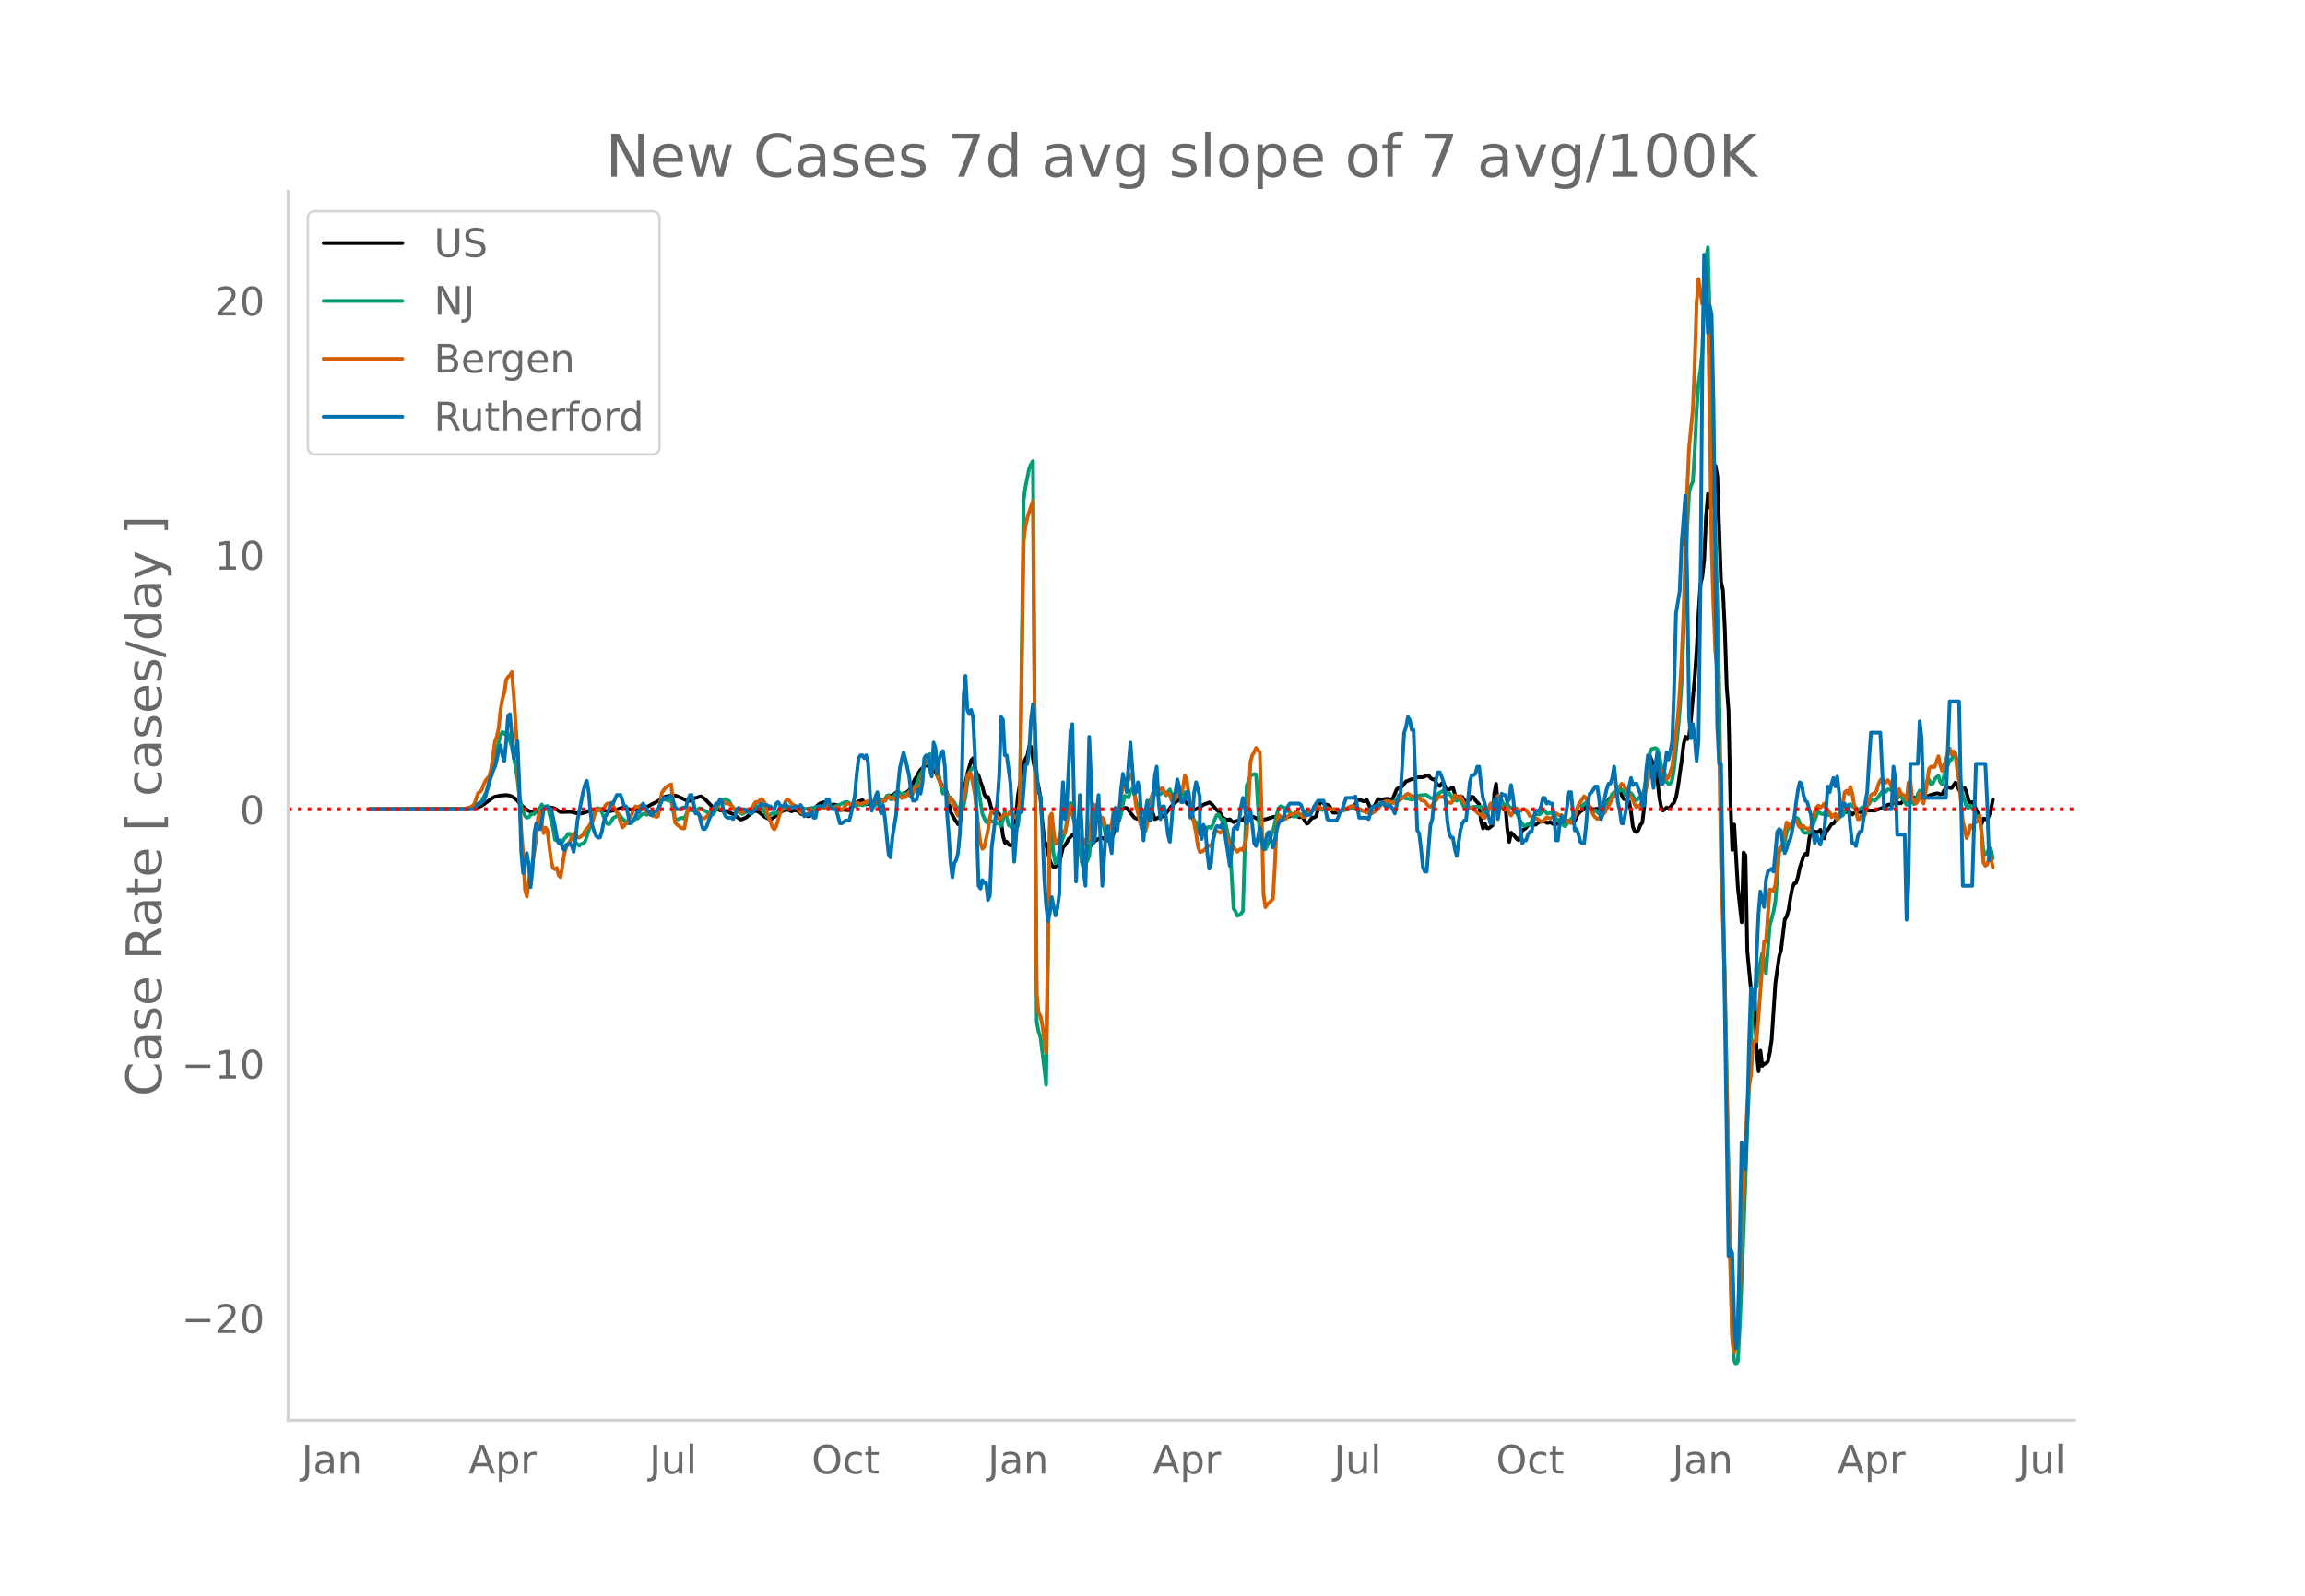 <svg height="864" viewBox="0 0 936 648" width="1248" xmlns="http://www.w3.org/2000/svg" xmlns:xlink="http://www.w3.org/1999/xlink"><defs><style>*{stroke-linecap:butt;stroke-linejoin:round}</style></defs><g id="figure_1"><path d="M0 648h936V0H0z" style="fill:#fff" id="patch_1"/><g id="axes_1"><path d="M117 576.72h725.4V77.76H117z" style="fill:none" id="patch_2"/><path clip-path="url(#pb463b3f265)" d="m149.973 328.59 39.597-.123 3.046-.199 1.523-.423 1.523-.72 2.285-1.628 1.523-1.133.761-.494.762-.348 1.523-.327.761-.165 1.523-.094.762-.089 1.523.253.761.316 1.523.989.762.693.761 1.003 2.285 2.159 1.523.992.761.36 1.523.203.762-.11.761-.297 1.523-.285.762-.4 1.523-.934 2.284.286.762.213.761.437.762.608.761.416 3.808-.12 1.523.26.761.268 1.523.172.762.03 1.523-.436.761-.254.762-.42 1.523-.45.761-.179 3.046.142 2.285.737.761-.038.762-.184 1.523-.231 2.284-.866.762-.184.761-.045.762.149 1.523.625.761.073.762-.132 1.522.275 1.523-.46.762-.44.761-.257.762-.103 3.807-2.01.762-.405 2.284-1.52.762-.304 2.284-.36.762-.094.761.058.762.18 4.569 2.046.761-.08 1.523-.802.762-.394.761-.168.762-.349.761-.1 1.523 1.122 3.808 3.923.761-.08 1.523.69.762.028.761.199 1.523.069.762.684 1.523.514 3.046 2.256.761-.156 1.523-.706 3.046-2.555.762-.108.761.223.762.43 2.284 1.844 1.523.75.762.15.761-.292 3.046-2.41 1.523-.947 1.523-.2.762.202.761.449 1.523-.49.762.207.761.383.762.88.761.2.762-.15.761.616.762.35.761-.193.762-.958.761-1.555.762-.977 1.522-1.351.762-.377 1.523-.37.761.185.762.506.761.354.762.095.761-.082.762.125.761 1.212.762.884.761-.204.762.014 1.523.253.761-.033 1.523-2.408.762-.106 1.523-1.103.761-.166.762-.345 1.523 1.753.761-.264.762.164 1.523-.273.761.301 1.523-1.66.762.25.761.053.762-.133.761-.9.762-1.074 1.523.004 1.523-1.281.761-.177 1.523 1.22 2.285-1.284.761-.761.762-1.077 1.523-3.383.761-1.021.762-1.49.761-1.217.762-.65.761-.878.762-.228.761.195.762-.072 2.284 2.585 3.046 6.323 1.523 1.78 1.523 7.973 1.523 2.81 1.523 2.255.762-.078 1.523-13.79.761-2.998.762-3.703 1.523-5.372.761-.87.762 3.51.761 2.687.762.927.761 2.44.762 2.056.761 2.973.762 1.46.761-.371.762 2.36.761 3.016.762 1.03.761.396.762-.62.761.87.761 3.176.762 5.705.761 2.709.762-.42.761 1.177.762.393.761-.615.762-3.21 1.523-16.916.761-4.153.762-4.909.761-3.53.762-1.94.761-1.21.762-3.822.761.232.762 5.063 1.523 8.314.761 2.977.762 4.618.761 9.782.762 7.21.761 1.759 1.523 6.49.762 1.772.761.816.762-.141.761-.902.762-.425 1.523-6.61.761-.669.762-1.247.761-1.48 1.523-1.484.762.181.761.94.762.158 1.523 1.493 1.523.266.761 1.438.762.567 2.284-2.685 2.285-1.27.761.058 1.523.837.762.18.761-.438.762-.651.761-1.824.762-2.606 2.284-6.382.762-.958.761-.392.762.085 3.046 3.847.761.385.762.18.761-1.093.762-1.706.761-.375.762-.157.761-.54 1.523-.577 1.523 4.535 1.523-.696.762-.03 1.523-.645 2.284-3.067 1.523-1.888 1.523-1.103.762-1.046.761-.699 2.284 2.683 3.046 2.813 2.285-1.213 1.523-1.032 2.284-.852.762.402 2.284 2.672.762.474.761.92.762 1.528.761.533.762.387.761.124.762-.201.761.722.762.453.761-.409.762-.14 1.523-.485.761-.05.762-.943.761-.763 2.285.476 1.523.638.761.621.762.385 3.046-.722 2.284-.728 1.523-.201.762.161.761.372.762.098 1.523-.377.761-.079.762-.264 1.523-.67.761.005.762.664.761.379.762-.117.761.242.762 1.46.761 1.072.762-.356.761-1.268.762-.834.761-.071.762-.48 1.523-5.693.761-.027 1.523.917.762.128.761.321 1.523 2.839.762.06.761-.054 1.523-.557 1.523-.787.762-.202 3.046-.316 1.523-3.246.761-.039.762.103.761.38.761.074.762-.664 1.523 3.541.761-.513.762-.333 1.523-2.95 1.523.185 1.523-.238.761-.057 1.523.318.762-.55 1.523-3.638.761-.59.762-.186.761-.367.762-1.146.761-.932.762-.217.761-.388.762-.249.761-.103.762-.431.761-.256 2.285-.034 1.523-.604.761-.114.762 1.037.761.51.762.035.761 1.4.762 1.006.761.326.762-1.056.761-.28.762 2.05.761.799.762-.08.761-.483.762-.35.761 2.735.762 1.62.761-.673.762-.137.761.287.762 1.272.761.607 1.523-.777.762-1.217.761.204.762 1.31 1.523 1.613.761 6.97.762 2.79.761-2.055.762 1.925.761.121 1.523-1.166.762-12.988.761-3.925.762 8.882.761-.073 1.523.406.762.268.761 8.984.762 5.115.761-3.758.762.643 1.523 1.84.761.545.762-1.844.761-2.235.762-.315.761-.613.762-.901.761-.704.762-.21.761.366.762.218 1.523-1.143 1.523-.131.761-.196.761.686.762-.026.761-.349.762.722.761.23 1.523-.212.762-1.583.761-.21.762 1.33 2.284-.788.762.13.761.61.762-.539.761-1.91.762-1.257.761-.77.762-.513.761-.326.762-1.359.761-.682.762 1.022.761.802.762.184 1.523-.287.761.504.762.02.761-1.3.762-.273.761-.615.762-1.974.761-.811 1.523-1.296.762-.082.761-2.095.762-.542.761 3.118.762 1.399.761.181 1.523 1.031.762 4.331.761 5.894.762 1.75.761.36.762-1.026.761-1.971.762-.904.761-6.46.762-11.47.761-7.057.762-2.18.761 1.87.762 2.83.761.69.762 4.265.761 6.84.762 4.18.761 1.578.762-.497.761-.721.762.492.761-.788.762-1.037.761-.783.762-2.07.761-4.14 1.523-10.8.762-6.369.761-3.3.762 1.057.761-1.332.762-7.122 1.523-16.856.761-11.174.762-14.48.761-11.847.762-3.17.761-6.888.762-17.624.761-9.108.762 5.655.761-1.455.762-11.994.761-3.669.762 4.13 1.523 43.086.761 3.3.762 15.558.761 23.403.761 10.098.762 36.718.761 19.672.762-10.275 1.523 25.96 1.523 13.735.761-28.304.762 1.09.761 39.028 1.523 15.887.762 5.491.761-1.075.762 20.793.761 7.622.762-8.385.761 6.162.762-.86.761-.118.762-.86.761-3.41.762-5.425 1.523-22.915 1.523-10.83.761-2.57 1.523-12.479.762-1.17.761-2.648.762-4.877.761-4.015.762-1.86.761-.225.762-2.496.761-3.698 1.523-4.614.762-1.071.761.388.762-6.229.761-3.715.762 1.828.761-1.254.762.128.761.013.762-.872.761 2.637.762.865.761-2.76.762-.773 1.523-2.358.761-.155.762-1.05.761-1.756.762-.838.761-.433.762-.277.761-.135.762-.28.761-.416 1.523 1.513.762-.64.761-.294.762-.126 1.523.189.761-.697.762-.429.761.355 3.046.058 3.046-1.064.762-.506.761-.277.762-.513.761-.097.762.206.761-.788.762-.503.761.414.762.158.761-.032 1.523-1.645.762.5.761.095.761-.886.762-.278.761-.08.762.383.761.121.762-.805.761-.185.762.365.761.088.762-.275.761-.538 1.523-.497 1.523-.343.762.062.761.352.762-.166.761-1.451.762-1.112.761-.163.762.233.761.068 1.523-2.188.762 1.052.761 2.041.762.283.761-.75.762-.4.761 1.887.762 3.078.761.994.762-.284.761.904.762 1.977.761 1.647.762 3.219.761 1.06.762-2.084.761.115.762.407.761-1.844.762-2.37.761-4.144h0" style="fill:none;stroke:#000;stroke-linecap:round;stroke-width:1.5" id="line2d_1"/><path clip-path="url(#pb463b3f265)" d="m149.973 328.589 38.836-.08 2.284-.205 1.523-.451 2.285-1.626.761-1.097 2.285-4.522.761-2.708 1.523-7.837 1.523-6.136.762-2.324.761-3.268.762-1.138.761.874.762-.758.761.586.762 3.027.761 2.312.762 3.955 1.523 9.117.761 6.76.762 4.032.761 2.358.762 1.825.761.747.762-.196.761-.92.762-.462.761.095.762-1.763.761-.058.762-.61.761-1.457.762 1.652 1.523-1.053 2.284 9.079.762 4.646.761.355.762-.119.761 1.538.762-.721.761-1.542.762-.627.761-1.248.762-.051 1.523 2.77 2.284 2.135.762-.799.761-.17.762-.652 2.284-6.783.762-3.265.761-1.874.762-1.417.761-.37.762.41.761 1.248 1.523 3.686.762 1.075.761.094.762-1.085.761-1.376.762-.337 1.523-1.184.761.781.762 1.002.761.701.762 1.115 1.523-.017.761-.1.762-1.307.761-.591.761.17 1.523-1.497.762-.452.761-.062.762.444 1.523-1.112.761-.048 1.523-.383.762-.15 1.523-4.453 1.523-.041.761.314.762.183.761-.358 1.523 8.002 1.523-.19.762-.428.761-.116.762.375 1.523-3.466 1.523.048.761.23.762-.178 1.523-.877.761.106 3.808 2.3.761.198.762-.882.761-1.227 1.523-2.9.762-.715.761-.518.762-.105.761.276.762.677 1.523 2.715.761.915.762.592.761-.03 1.523.917 2.285-1.341 1.523-.875.761-.774.762-.535.761.526.762.349.761.167.762.528.761 1.284.762 1.576.761.177.762-.957.761-.386.762.068.761-.156.762-.961.761-1.319.762.099.761.502 2.285-.83.761-.022.762.134.761-.213.762-.039 1.523.577 1.523.247.761.108 3.046-.49.762-.298 1.522-.269.762.148.761-.07.762-.267.761.134 1.523.48.762.121 2.284-1.055.762-.176 1.523-.783.761-.22.762-.047.761.486.762.631.761.086.762.422.761-.16.762-.673.761.412.762.098 1.523-.468.761-.968.762.454.761 1.413.762.032.761-.655.762-1.381.761-.482.762.828.761-.212.762-.96.761-1.417.762-.28.761 1.625.762.048.761-1.434.762-.885.761-1.06 1.523 1.882.762-1.054 1.523.835.761-.187.762.857.761-1.945.762-2.422.761-.23.762-2.747.761-1.928.762-1.148.761-2.574.762-.43 1.523-3.909.761 2.65.762 1.587.761.561 1.523 4.378.762 4.665.761 2.247.762-1.425.761 1.168.762 1.641.761.189.762 1.119.761.88.762 1.558.761 1.983 1.523-.7.762-1.338.761-4.14.762-5.588.761-3.66.762-1.547.761-.54.762.092.761 4.241 2.285 14.32 1.523 3.346.761.135.762-1.266.761.838.762.08.761-.041.762.849.761-.02.761.968.762-2.65.761-3.293.762 2.397.761 3.175.762.455.761.928.762-.883.761.926.762-1.164.761-7.013 1.523-124.98.762-5.67 1.523-7.46.761-1.741.762-1.204 1.523 227.705.761 4.027.762 2.229 1.523 12.383.761 6.881 1.523-104.171.762 3.259.761 7.265.762 3.758.761-1.249.762-3.806.761-2.872 1.523-4.51.762-4.215.761-6.757.762-1.101.761 4.917.762 2.419.761 3.196.762 4.326.761 3.59.762 5.576.761 2.889.762-2.537.761-.834.762-2.05 1.523-15.42.761-3.662.762-1.51 1.523 5.42.761.632 1.523 6.834.762 1.112.761.375.762-2.256.761-5.225.762-2.188.761 1.497.762.06.761-2.597.762-4.325.761-3.124.762.386.761.255.762-2.576.761-1.048.762 1.988.761 3.162.762 2.254.761 1.782.762.673.761-.257.762-.61.761-2.008 1.523-2.926.762-2.385.761-.124.762.941.761-.581.762.362.761-.659.762-.041.761 1.243.762-1.553.761-.88.762 2.3.761.184.762.302.761-.064.762-1.757.761 1.039.761 1.457.762-2.35.761.101 1.523 4.99.762 3.834.761 2.956.762.273 1.523 4.92.761-.13.762.398.761-.86.762-2.182.761-.18.762.461.761-1.645.762-2.009.761-1.596.762-.283.761 1.537.762.91.761-.374.762 2.384.761 3.794.762 3.18 1.523 26.83.761 1.039.762 1.868.761-.323.762-.611.761-1.073 1.523-50.92.762-1.635.761-2.299 1.523-.693.762.128 1.523 25.308.761 2.117.762 3.103.761-.109.762-1.401 2.284-6.046.762-3 .761-3.702.762-2.481.761-.842.762.193.761.403.762.928 1.523.776.761 1.205.762.676.761-.069.762-.301.761-.434 1.523.08.762-.555.761-.758.762-.29.761.078.762-.218 1.523-.603.761-.152 1.523.516 1.523-.09.762-.243.761-.027.762.182 1.523-.102 2.284.647.762-.028 1.523-.463 2.284-.487.762.057 1.523.423 1.523.377 1.522.284.762-.119 3.807-2.01.762-.555.761-.322 1.523-.008 1.523-.256.762.069.761-.064 1.523-.92 1.523-1.064 1.523-.276.762.056.761.29.762.064 1.523.439.761-.206.762-.37 1.523-1.124 2.284-.26.762.066 1.523 1.236.761.035.762-.206.761-.32.762-1.114.761-.632 1.523-.783 1.523 1.512.762-.449.761.989.762 1.614.761.062.762.33 1.523-.709.761 1.875.762 1.498.761-.482 1.523.49.762.037.761-.225 1.523.028 1.523-.03.762 1.764.761 1.187.762-.267.761-1.147.762-2.039.761-.238.762.688.761-3.096.762-1.21.761 1.61.762.166.761 1.585.762.224.761-.49.762 1.273.761.306.762.184.761 1.545.762.435 1.523 3.301 1.523 2.113 1.523-.84.761.398.762-1.463.761-2.01.762-.698.761-.292.762.152.761-.501.762-1.129.761.205.761.883.762.172.761-.324.762.15 2.284 3.066.762.487.761.348.762 1.106.761.329.762-1.265.761-1.036.762-.584.761-.939.762-1.19 1.523-3.503.761.067.762.38.761-1.114.762-.283 1.523 1.73.761 1.344.762.568.761-.667 1.523 1.422.762-.783.761-.995 1.523-2.668.762-.497.761-1.336.762-1.832.761-.599.762.005 2.284-1.095.762.65.761 1.429.762-.353.761-.684.762.383.761.931.762 1.523.761.48.762-1.049.761-.269.762-.51.761-2.318.762-4.328.761-5.99.762-4.739.761-1.673 1.523-.375.762.434.761 2.107 1.523 8.407.762 2.064 1.523 1.544.761-.133.762-1.644.761-4.51 1.523-15.08.762-8.516.761-11.673.762-18.37 1.523-44.27.761-14.36.762-2.53.761-1.738.762-12.216.761-16.383.762-11.147.761-5.118.762-7.776 1.523-37.82.761-4.61.762 28.15.761 35.615 2.285 78.813.761 34.753.762 51.516.761 36.2.762 30.584 1.522 80.133.762 36.105.761 30.112.762 10.009.761 1.61.762-1.33.761-14.279 1.523-37.132 1.523-42.834 2.285-52.673.761-4.298.762-.825.761-5.447.762-4.487.761-3.783.762 3.317.761 4.988 1.523-19.338 1.523-5.652.762-4.235 1.523-19.876.761-1.234.762-.664.761-2.47.762-3.611.761-2.488.762-.523.761-.767.762-1.634.761-.732.762.387.761 1.816.762 2.414.761 1.364.762.23 1.523-.074.761-.799 2.285-6.393.761-1.175 1.523.83.762-.411.761.67.762.183.761-.446.762.698.761-.221.762.22.761 1.55.762-.759.761-.933.762-.095.761-1.464 1.523-1.58.762-1.499 1.523 1.347.761-.039.762 1.048.761-.318.762-.58.761.015.762-.786 1.523-.747.761-1.462.762-.23.761.326.762-.63.761-.93.762-1.13.761-.931.762.342.761-.316.762-1.018.761.103.762.375.761.125.762 1.144.761.43.762-.29.761.912 2.285 3.481 1.522-2.84.762 1.861.761.709.762-1.798.761-2.304.762-1.381.761.752.762.472.761-2.05.762-3.059.761-.464.762 1.8.761-.345.762-1.759.761-.804.762-.488.761 2.584.762.883.761-3.61 2.285-6.335.761-.122.762-2.032.761-.633.762 3.396.761 3.962.762 5.433.761 4.341.762 2.13.761 2.684.762.32.761-.99 1.523 2.054.762 2.23.761.788.762-.545.761 6.386.762 7.401.761 1.475.762-.343.761-2.353.762.74.761 3.66h0" style="fill:none;stroke:#009e73;stroke-linecap:round;stroke-width:1.5" id="line2d_2"/><path clip-path="url(#pb463b3f265)" d="m149.973 328.589 35.79-.102 3.046-.124 2.284-.622.762-.52.761-.69 1.523-4.546.762-.34.761-.972.762-2.137.761-1.617 1.523-1.775.762-3.098 1.523-10.958.761-2.035.762-3.438.761-7.508.762-4.444.761-2.363.762-5.225.761-1.22.762-.69.761-1.244.762 9.068 1.523 23.396.761 18.896.762 12.687.761 9.385.762 14.814.761 2.894.762-6.253.761-3.155 1.523-8.616.762-5.541.761-8.809.762-1.979.761 5.236.762 3.38.761-2.26.762 1.062.761 6.785.762 5.722.761 2.85.762.497.761-.51.762 2.94.761.826 1.523-9.543.762-2.59.761-1.402.762-1.108.761-1.764.762-1.267.761.294.762 1.154.761.135 1.523-1.142.762-1.583 1.523-1.741.761-1.267.762-.599 1.523-5.27.761.589 1.523-.792.762.011.761-1.424.762-.702.761.283.762-.554.761.984.762 1.832 1.523 2.34.761 2.873.762 2.012.761-.712 3.046-4.523.762-2.16.761-1.153.761.328.762-.294.761-.475.762-.25.761 1.177.762 1.911.761.294.762.464.761.655.762-.01.761.52.762-.329 1.523-9.487.761-1.13.762-.894.761-.69 1.523-.723.762 7.067.761 8.322.762.916.761.498.762.746.761.317.762.034 1.523-8.311.761-.09 1.523 1.062.762-.034.761.588.762 1.402.761.995.762.396.761-.215 2.285-2.08 1.523-2.205 1.523-1.776.761-.248 1.523-.25.762.566 1.523.147 3.046 2.951.761-.067.762.497.761.26.762-.746.761-.52 1.523-.192.762-.272.761-1.47.762-1.108.761.158 1.523-1.39.762.373.761 1.537.762 3.257.761 2.522.762 1.47.761 2.307.762.87.761-1.142 1.523-5.303 1.523-3.03.762-1.866.761-.882.762.531.761 1.142 1.523.973.762.972.761.712.762 1.03.761.486.762.113.761.35 1.523-1.097.762-.203.761-.328.762-.136 1.522-1.006 1.523-.113.762.079 1.523-1.572 1.523 1.606.761.18.762-.203.761-.362 1.523 1.357.762-.972.761-1.154.762-.599h.761l.762.204 1.523-.973.761.249.762.407.761.215.762-.17 1.523-.644.761-.373.762-.113.761.101.762.441.761.159.762-.679h.761l.762.17.761-.192.762.09.761-1.086.762-.814.761.656.762-.045.761.362.762.588.761-1.55.762-.124.761.86.762-.419.761.034.762-1.447.761-.95.762 2.035.761-1.153.762-2.578.761.407.762-.6.761-.904.762-3.585.761-5.314 1.523.214.762-2.34.761-.328.762.35.761 2.986.762 4.738.761 1.662.762 2.114.761.362.762-.147.761 3.856.762 2.895.761-1.787.762.803 1.523 4.693.761 1.572.762-3.732.761-2.996.762.339.761-4.467.762-5.45.761-1.12.762.555 1.523 8.333.761 6.287.762 7.701.761 5.688.762 2.284.761-.667 1.523-6.807.762-5.157.761-2.748.762.215.761.362.762 1.911.761.837.761-.43.762-.983.761-.679.762.226.761-.068.762-1.402 1.523 2.397.761.328.762-2.012.761-4.614 1.523-105.072.762-6.728.761-3.37 1.523-4.692.762-1.957 1.523 200.069.761 7.61.762 1.21.761 3.856 1.523 11.115.762-43.942.761-51.823.762-1.29.761 7.113.762 5.145.761-.361 1.523-4.705.762.08.761.802.762-3.742.761-6.536.762-.95.761 3.584.762 1.357.761 2.081 1.523 6.853.762 2.046.761-.237.762-1.923.761.374.762-.69 1.523-14.203.761.814 1.523 4.4.762 2.227.761-1.877.762 1.424.761 3.642.762-.419.761-.554.762-1.583.761-5.349.762-.463.761 2.34.762-2.532 1.523-9.85.761-2.25.762.34.761-.057.762-2.284.761 1.051.762 5.507.761 6.49.762 2.658.761 3.528.762 2.827.761 1.063.762.011.761-2.996.762-4.998.761-4.116.762-3.053.761-1.685 1.523-.69.762.543.761-.588 1.523 2.635.762-.464.761.667.762 2.375 1.523-.679.761-1.3.762-1.934.761.419.761-1.73.762-5.01.761 1.56 1.523 10.89.762 4.263.761 2.703.762 4.127.761 5.145.762 2.307.761-.113.762-.475.761-.633.762-.995.761-.441.762.407.761-2.352.762-2.963.761-.916 1.523.69.762-.577.761-1.085.762 2.035.761 2.906 1.523 1.674 2.285 2.793.761-.803.762-.373.761.588 1.523-5.428.762-13.66.761-16.849.762-2.747.761-1.142.762-1.81 1.523 1.798.761 25.567.762 32.17.761 5.191.762-1.278.761-.554 1.523-1.572.762-13.365.761-16.94.762-3.855.761.633.762.803.761.316.762-.17 1.523-1.763.761.034.762-.215.761-.633.762-.023.761.52.762.78.761.611.762-.068 1.523-1.413 1.523-1.018 1.523-1.436.761-.464.762.407.761.566.762.045 1.523-.34 1.523.623 1.523-.102.761.283.762.43.761.112 1.523-.938.762-.226 2.284-.939.762.057.761.588.762.361.761.08 3.046 1.617.761.124.762-.011.761.113 1.523-1.063.762-.656.761-1.086 2.285-2.058.761-.056 1.523.283.762.497.761-.034.762-.543.761-.327.762-.453 2.284-2.013.762-.418 1.523 1.04.761.023.762.26.761.113.762.317.761.893 1.523.452 1.523 1.945.762.283.761-.69.762-1.345.761-.566.762-1.063.761-.486.762.158.761-.067.762.859.761 1.606.762-.17.761.226.762-.724.761-2.442 1.523 1.199.762-.803 1.523 2.77.761.464.762 1.685 1.523-.25.761.702.762.509 1.523 1.504.761-.034.762 1.232.761.25.762-1.37 1.523-4.364.761-.384.762.746.761-2.454.762-1.13.761 2.227 1.523 3.505h.762l.761-.848.762 1.9.761 1.21.762-1.086 1.523-1.888 1.523 1.176.761-.577.762-.147.761.272.762 1.029.761 1.3.762.317.761.644.762.306.761-.068.762.644.761.498.762-.125 1.522-1.571.762.294.761.09.762-.396 1.523-1.673.761.588.762.328.761-.125.762 1.142.761.894.762.079.761.791.762.34.761-.848.762-1.708 1.523-4.919 2.284-3.426.762.678.761 2.285 2.285 4.738.761.882.762.622.761-.227.762-1.289.761-.43.762-.576.761-1.617.762-.995 1.523-3.087.761-.961.762-1.923.761-1.526.762-.61.761-1.064.762.52.761 1.504.762.464 1.523 3.143.761.962.762 1.922.761 1.04.762-.565.761-.35.762-1.403 1.523-4.953.761-3.584.762-2.714 1.523-2.782.761-.056.762.124.761-.113.762 1.39 1.523 1.12.761 2.443.762-.532 1.523-4.636.761-6.287 1.523-13.999.762-9.883.761-12.914.762-18.25 1.523-51.236.761-16.962 1.523-15.355.762-18.229.761-24.809.762-9.985 1.523 10.155.761-2.59.762-8.695.761 10.765 1.523 98.456.762 24.968.761 18.002.762 8.48.761 29.955.762 47.176 1.523 47.956.761 42.834 1.523 75.231.761 27.84.762 5.28.761-3.754.762-10.007 3.046-70.402.761-15.978.762-8.006.761-4.365.762-12.02.761-2.092.762.362 3.046-40.561.761.068 1.523-21.135.762.159.761.396.762-2.432 1.523-14.666.761-.69.762-1.142.761-4.885.762-3.991.761.7.762 1.765.761-1.55.762-1.99.761.068.762 1.674.761 1.3.762-.588.761.068.762.882.761.124.762.543.761-1.13.762-3.404.761-2.737.762-1.832.761-.78.762.916.761-.667.762-.984.761 1.73.762 1.357.761.498.762 1.967.761-.882.762-.531.761 2.352.762-1.832.761-2.736.762-1.742.761-4.85.762-.578.761 1.256.762-2.77.761 2.498.762 4.636.761 2.352.762 3.608.761-.034.762-1.685.761.904.762-1.289.761-3.143 1.523-4.512.762-.645.761.317.762-1.515.761-2.658.762-1.64.761-.598.762 1.13.761.532.762-1.018.761.803.762 2.216.761 1.56.762 4.241.761-1.153.762-4.06.761 1.776 1.523.972.762 1.651.761-7.033.761-.882.762 7.157.761.905.762 1.323.761-.87.762-3.246.761 2.488.762 1.628.761-3.8 1.523-10.267.762-.927.761.226.762-.102 1.523-4.32.761 3.608.762 2.397.761-2.736.762-1.493.761-3.381.762-1.628.761 2.555.762-1.3.761 1.198.762 6.208.761 4.456 1.523 16.645.762 2.736.761 3.98.762-1.673.761-3.449.762.86.761-1.764 1.523-.815.762-2.374.761 8.096.762 10.991.761 1.346.762-.554.761-2.544.762-.114.761 3.89h0" style="fill:none;stroke:#d55e00;stroke-linecap:round;stroke-width:1.5" id="line2d_3"/><path clip-path="url(#pb463b3f265)" d="M149.973 328.589h42.643l1.523-2.304h.762l1.523-1.152.761-1.728.762-3.455.761-2.88.762-1.727.761-2.304.762-1.728.761-2.88.762-4.031.761-1.728.762 4.032.761 2.303.762-8.063.761-10.366.762-.576 1.523 17.854.761-2.304.762-4.608.761 17.854.762 27.069.761 8.638 1.523-8.063.762 4.608.761 9.215.762-6.911.761-14.974.762-4.032.761 2.304h.762l.761-2.88.762-5.183.761-1.152.762 1.152.761-.576.762.576 1.523 6.91.761 4.608.762 2.304.761-1.152.762 2.88.761 1.152.762-2.304h.761l.762-.576.761 1.152.762 2.304.761-5.184.762-7.487 2.284-11.518.762-2.88.761-1.728.762 4.608.761 8.639.762 5.183.761 2.304.762 1.727.761.576h.762l.761-2.303.762-4.032.761-2.304.762-1.151.761-2.304.762-1.728h.761l1.523-3.455h1.523l1.523 4.607h.762l1.523 6.911 1.523-1.152 1.522-3.455h.762l1.523-3.456 3.046 4.607h.761l.762-1.151 1.523-1.152 1.523-3.456.761-1.152h1.523l.762-.576h.761l.762 1.728.761 2.304.762 1.152h1.523l.761-.576h.762l.761-.576.762-2.88.761-1.727h.762l.761 3.455.762 4.032h.761l.762.575.761 3.456.762 2.304h.761l.762-1.152.761-2.304 1.523-3.455.762-2.304.761-1.152h.762l.761-1.728.762 1.152.761 4.032.762 1.727.761.576h1.523l.762.576.761-1.152.762-2.88.761-.575.762.576h1.523l2.284 1.728h.762l.761-1.152.762-.576h.761l1.523-2.304.762.576h1.523l.761.576h.762l.761 1.152h.762l.761-2.304.762-.576.761 1.152.762.576h.761l.762-1.152 1.523 2.304.761-.576h.762l.761-.576h.762l.761 1.152.762-1.728.761 1.152.762 3.455.761-.576h1.523l.762-1.151.761 2.303h.762l.761-4.031.761-.576h1.523l.762-.576.761-2.304h.762l.761 2.88.762 1.152h1.523l1.523 5.759h.761l1.523-1.152h1.523l.762-2.88.761-3.455.762-4.031.761-8.64.762-6.334.761-1.152h.762l.761 1.152.762-1.152.761 2.88.762 12.67.761 6.91.762-2.303.761-3.456.762-1.727.761 6.335.762 2.304.761-3.456.762 5.183 1.523 14.974.761 1.152.762-8.063 1.523-9.215.761-11.518.762-7.487.761-3.456.762-2.88.761 2.88 1.523 6.912.762 6.91.761 2.88h.762l.761-.576.762-4.031.761 1.728.762-4.032.761-10.366.762-1.152h.761l.762 5.759.761 2.88.762-13.823.761 2.304.762 10.367.761-5.76.762-2.88.761-.575.762 6.335.761 17.278.762 9.79.761 11.519.762 6.335.761-5.76.762-1.15.761-2.88.762-8.063.761-20.158.762-35.707.761-8.063.762 13.822.761 1.728.762-1.728.761 2.88.762 14.398.761 30.524.762 23.613.761 1.152.762-3.456.761 1.152h.762l.761 6.91.762-1.727.761-19.581 2.285-18.43.761-10.942.761-23.613.762 1.152.761 14.398h.762l1.523 11.518 1.523 31.676 1.523-20.157h1.523l.761-8.64.762-10.366.761-.576.762-5.759.761-12.67.762-5.76.761 8.063.762 19.582.761 8.063.762 1.727.761 13.247.762 19.581.761 11.519.762 6.335.761-3.456.762-6.335 1.523 7.487.761-2.88.762-5.759.761-30.524.762-14.974.761 14.974.762-5.183 1.523-30.524.761-2.88.762 35.708.761 28.22.762-21.31.761-13.821.762 12.67.761 18.43.762 5.759.761-27.069.762-33.403.761 17.277.762 25.917.761-1.728.762-10.942.761-6.911 1.523 36.859 1.523-23.613.762-.576.761 6.911.762 4.031.761-15.55.762-2.88.761 9.216.762-6.911.761-9.791.762-6.335 1.523 7.487.761-11.519.762-8.639 1.523 20.734.761-.576.762-4.032.761 4.032.762 13.822.761 5.76.762-12.095.761-4.032.762 8.063h.761l.762-6.335.761-11.518.762-4.032.761 13.822.762 7.487.761-5.183h.762l.761 4.607.762 6.911.761 2.88.762-8.639.761-10.366.762-1.152.761-5.184.762 2.88.761 6.335h.761l.762-1.152.761-2.88h.762l.761 10.367.762-.576.761-9.79.762-4.032 1.523 5.76v14.398l.761 2.88.762-5.76.761 2.304.762 9.214.761 6.336.762-2.304.761-9.215.762-4.031.761-1.728h.762l.761.576.762-1.728.761 2.304 1.523 9.79.762 5.184.761-5.76.762-9.214.761-1.152.762 1.152.761-3.456.762-5.76.761-3.455.762 4.032.761 6.335.762-1.152.761-4.031.762 5.759.761 7.487.762 1.152.761-3.456.762-4.031 1.523 8.639.761-2.88.762-3.455.761-.576.762 3.455.761 2.88.762-2.88.761-4.031.762-2.88.761-1.152h.762l1.523-4.607 1.523-2.304h3.807l.762.576.761 2.304.762 1.727h2.284l1.523-3.455 1.523-2.304h2.285l.761 3.456.762 4.031.761.576h3.046l.762-1.728.761-2.303.762-.576 1.523-4.608h3.046l.761-.576 1.523 8.64h3.046l.761.575.762-2.303.761-2.88h2.285l.761-.576.762-1.152.761.576.762 1.152h2.284l.762 1.152.761 1.728.762-3.456.761-4.031h.762l1.523-25.341.761-2.304.762-4.031.761 1.152.762 4.031h.761l1.523 40.89.762 1.153.761 6.335.762 7.487.761 1.727h.762l1.523-19.005.761-2.304 1.523-16.126.762-2.88h.761l.762 1.729.761 2.303.762 6.335.761 9.215.762 5.184.761 1.727h.762l.761 4.608.762 2.88 1.523-10.367.761-2.88.762-1.152h.761l1.523-15.55.762-2.88h.761l.762-.575.761-2.88h.762l.761 6.911.762 5.76.761 2.303.762 2.88.761 2.303.762 2.88h.761l.762-9.215.761-1.152.762 8.64 1.523-10.367.761.576h.762l.761 2.88.762-1.153.761-5.759.762 4.607.761 6.336h1.523l.762 7.487.761 5.183.762-1.152h.761l.762-2.304.761-1.151h.762l.761-5.184.762-3.455h1.523l.761-1.728.762-3.456h.761l.761 2.304.762-.576.761.576h.762l.761 5.76.762 9.214h.761l.762-6.911.761-2.88.762 2.304.761-1.728 1.523-10.366h.762l1.523 15.55.761-.576.762 2.303.761 2.88.762.576h.761l.762-6.911.761-9.79.762-3.456.761-.576 1.523-2.304h.762l.761 5.183.762 8.063.761-2.303.762-6.336.761-3.455.762-2.304h.761l.762-2.304.761-4.607 1.523 14.398.762 3.456.761 5.183h.762l1.523-8.639.761-6.335.762-3.456.761 2.88.762-.576h.761l.762 2.304.761 1.728.762 5.183.761-.576.762-13.246.761-6.911h.762l1.523 13.246.761-9.215.762-5.183.761 8.063.762 4.607h.761l1.523-12.67.762 2.88.761-3.456.762-4.032.761-21.309.762-30.524 1.523-9.214.761-19.006 1.523-19.581.762 34.555.761 55.865.762 8.063.761-5.76.762 5.76.761 9.214.762-8.063.761-59.32.762-88.116.761-50.105.762 8.638.761 23.037.762-10.942.761 3.455.762 36.284 1.523 130.734.761 15.55h.762l1.523 97.331 1.522 102.515.762-2.88.761 1.728.762 25.917.761 12.67.762-4.607 1.523-78.902.761 4.607.762 6.335.761-20.733.762-31.1.761-21.885.762 6.911.761 1.728.762-21.885.761-16.702.762-9.215.761 3.456.762 2.88.761-10.943.762-3.456 1.523-1.151.761 1.151.762-7.487.761-8.638.762-1.152.761.576.762 5.759.761 3.455.762-1.727.761-2.88.762-1.152.761-3.455.762-4.608.761-6.335.762-5.183.761-3.456.762.576.761 4.608.762 2.303.761.576.762 2.88.761 2.303.762 6.912.761 4.607.762-3.456.761 2.304.762 1.728.761-3.456.762-1.151 1.523-19.006.761 2.304.762-3.456.761-2.304.762 3.456.761-4.031.762 6.335.761 9.79.762-5.183h.761l.762 2.304.761-1.728.762 9.215.761 6.335h.762l.761 1.152.762-4.032.761-1.727h.762l.761-5.184.762-6.91.761-4.032.762-13.247.761-10.942h3.808l1.523 31.1h3.046l.761-17.278.762 5.183.761 22.461h3.046l.762 34.556.761-14.398.761-48.954h3.046l.762-17.277.761 6.91.762 24.19h9.138l1.523-39.163h3.807l1.523 74.87h3.808l1.523-49.53h3.807l.762 16.126.761 23.037h0" style="fill:none;stroke:#0072b2;stroke-linecap:round;stroke-width:1.5" id="line2d_4"/><path clip-path="url(#pb463b3f265)" d="M117 328.589h725.4" style="fill:none;stroke:red;stroke-dasharray:1.5,2.475;stroke-dashoffset:0;stroke-width:1.5" id="line2d_5"/><path d="M117 576.72V77.76" style="fill:none;stroke:#d3d3d3;stroke-linecap:square;stroke-linejoin:miter;stroke-width:1.25" id="patch_3"/><path d="M117 576.72h725.4" style="fill:none;stroke:#d3d3d3;stroke-linecap:square;stroke-linejoin:miter;stroke-width:1.25" id="patch_4"/><g id="matplotlib.axis_1"><g id="xtick_1"><g style="fill:#696969" transform="matrix(.16 0 0 -.16 122.41 598.378)" id="text_1"><defs><path d="M9.813 72.906h9.859V5.078q0-13.187-5-19.14-5-5.954-16.094-5.954h-3.75v8.297h3.078q6.531 0 9.219 3.672Q9.813-4.39 9.813 5.078z" id="DejaVuSans-74"/><path d="M34.281 27.484q-10.89 0-15.093-2.484-4.204-2.484-4.204-8.5 0-4.781 3.157-7.594 3.156-2.797 8.562-2.797 7.485 0 12 5.297 4.516 5.297 4.516 14.078v2zm17.922 3.72V0H43.22v8.297Q40.14 3.328 35.547.953q-4.594-2.375-11.234-2.375-8.391 0-13.36 4.719Q6 8.016 6 15.922q0 9.219 6.172 13.906 6.187 4.688 18.437 4.688h12.61v.89q0 6.203-4.078 9.594-4.078 3.39-11.453 3.39-4.688 0-9.141-1.124-4.438-1.125-8.531-3.375v8.312q4.921 1.906 9.562 2.844 4.64.953 9.031.953 11.875 0 17.735-6.156 5.86-6.14 5.86-18.64z" id="DejaVuSans-97"/><path d="M54.89 33.016V0h-8.984v32.719q0 7.765-3.031 11.61-3.031 3.858-9.078 3.858-7.281 0-11.484-4.64-4.204-4.625-4.204-12.64V0H9.08v54.688h9.03v-8.5q3.235 4.937 7.594 7.374Q30.078 56 35.797 56q9.422 0 14.25-5.828 4.844-5.828 4.844-17.156z" id="DejaVuSans-110"/></defs><use xlink:href="#DejaVuSans-74"/><use x="29.492" xlink:href="#DejaVuSans-97"/><use x="90.771" xlink:href="#DejaVuSans-110"/></g></g><g id="xtick_2"><g style="fill:#696969" transform="matrix(.16 0 0 -.16 190.199 598.378)" id="text_2"><defs><path d="M34.188 63.188 20.797 26.906h26.812zm-5.579 9.718h11.188L67.578 0h-10.25l-6.64 18.703h-32.86L11.188 0H.78z" id="DejaVuSans-65"/><path d="M18.11 8.203v-29H9.077v75.484h9.031v-8.296q2.844 4.875 7.157 7.234Q29.594 56 35.594 56q9.968 0 16.187-7.906 6.235-7.907 6.235-20.797T51.78 6.484q-6.218-7.906-16.187-7.906-6 0-10.328 2.375-4.313 2.375-7.157 7.25zm30.578 19.094q0 9.906-4.079 15.547-4.078 5.64-11.203 5.64-7.14 0-11.218-5.64-4.079-5.64-4.079-15.547 0-9.906 4.078-15.547 4.079-5.64 11.22-5.64 7.124 0 11.202 5.64t4.078 15.547z" id="DejaVuSans-112"/><path d="M41.11 46.297q-1.516.875-3.297 1.281Q36.03 48 33.89 48q-7.625 0-11.703-4.953-4.079-4.953-4.079-14.234V0H9.08v54.688h9.03v-8.5q2.844 4.984 7.375 7.39Q30.031 56 36.531 56q.922 0 2.047-.125 1.125-.11 2.484-.36z" id="DejaVuSans-114"/></defs><use xlink:href="#DejaVuSans-65"/><use x="68.408" xlink:href="#DejaVuSans-112"/><use x="131.885" xlink:href="#DejaVuSans-114"/></g></g><g id="xtick_3"><g style="fill:#696969" transform="matrix(.16 0 0 -.16 263.682 598.378)" id="text_3"><defs><path d="M8.5 21.578v33.11h8.984V21.922q0-7.766 3.016-11.656 3.031-3.875 9.094-3.875 7.265 0 11.484 4.64 4.234 4.64 4.234 12.656v31h8.985V0h-8.984v8.406Q42.047 3.422 37.718 1q-4.313-2.422-10.032-2.422-9.421 0-14.312 5.86Q8.5 10.296 8.5 21.578zM31.11 56z" id="DejaVuSans-117"/><path d="M9.422 75.984h8.984V0H9.422z" id="DejaVuSans-108"/></defs><use xlink:href="#DejaVuSans-74"/><use x="29.492" xlink:href="#DejaVuSans-117"/><use x="92.871" xlink:href="#DejaVuSans-108"/></g></g><g id="xtick_4"><g style="fill:#696969" transform="matrix(.16 0 0 -.16 329.56 598.378)" id="text_4"><defs><path d="M39.406 66.219q-10.75 0-17.078-8.016-6.312-8-6.312-21.828 0-13.766 6.312-21.781 6.328-8 17.078-8 10.735 0 17.016 8 6.281 8.015 6.281 21.781 0 13.828-6.281 21.828-6.281 8.016-17.016 8.016zm0 8q15.328 0 24.5-10.281 9.188-10.282 9.188-27.563 0-17.234-9.188-27.516-9.172-10.28-24.5-10.28-15.375 0-24.593 10.25-9.204 10.265-9.204 27.546t9.204 27.563q9.218 10.28 24.593 10.28z" id="DejaVuSans-79"/><path d="M48.781 52.594v-8.407q-3.812 2.11-7.64 3.157-3.828 1.047-7.735 1.047-8.75 0-13.593-5.547-4.829-5.532-4.829-15.547 0-10.016 4.829-15.563 4.843-5.53 13.593-5.53 3.907 0 7.735 1.046 3.828 1.047 7.64 3.156V2.094Q45.016.344 40.984-.531q-4.015-.89-8.562-.89-12.36 0-19.64 7.765-7.266 7.765-7.266 20.953 0 13.375 7.343 21.031Q20.22 56 33.016 56q4.14 0 8.093-.86 3.953-.843 7.672-2.546z" id="DejaVuSans-99"/><path d="M18.313 70.219V54.688h18.5v-6.985h-18.5V18.016q0-6.688 1.828-8.594 1.828-1.906 7.453-1.906h9.218V0h-9.218q-10.407 0-14.36 3.875-3.953 3.89-3.953 14.14v29.688H2.687v6.984h6.594V70.22z" id="DejaVuSans-116"/></defs><use xlink:href="#DejaVuSans-79"/><use x="78.711" xlink:href="#DejaVuSans-99"/><use x="133.691" xlink:href="#DejaVuSans-116"/></g></g><g id="xtick_5"><g style="fill:#696969" transform="matrix(.16 0 0 -.16 401.117 598.378)" id="text_5"><use xlink:href="#DejaVuSans-74"/><use x="29.492" xlink:href="#DejaVuSans-97"/><use x="90.771" xlink:href="#DejaVuSans-110"/></g></g><g id="xtick_6"><g style="fill:#696969" transform="matrix(.16 0 0 -.16 468.144 598.378)" id="text_6"><use xlink:href="#DejaVuSans-65"/><use x="68.408" xlink:href="#DejaVuSans-112"/><use x="131.885" xlink:href="#DejaVuSans-114"/></g></g><g id="xtick_7"><g style="fill:#696969" transform="matrix(.16 0 0 -.16 541.628 598.378)" id="text_7"><use xlink:href="#DejaVuSans-74"/><use x="29.492" xlink:href="#DejaVuSans-117"/><use x="92.871" xlink:href="#DejaVuSans-108"/></g></g><g id="xtick_8"><g style="fill:#696969" transform="matrix(.16 0 0 -.16 607.506 598.378)" id="text_8"><use xlink:href="#DejaVuSans-79"/><use x="78.711" xlink:href="#DejaVuSans-99"/><use x="133.691" xlink:href="#DejaVuSans-116"/></g></g><g id="xtick_9"><g style="fill:#696969" transform="matrix(.16 0 0 -.16 679.063 598.378)" id="text_9"><use xlink:href="#DejaVuSans-74"/><use x="29.492" xlink:href="#DejaVuSans-97"/><use x="90.771" xlink:href="#DejaVuSans-110"/></g></g><g id="xtick_10"><g style="fill:#696969" transform="matrix(.16 0 0 -.16 746.09 598.378)" id="text_10"><use xlink:href="#DejaVuSans-65"/><use x="68.408" xlink:href="#DejaVuSans-112"/><use x="131.885" xlink:href="#DejaVuSans-114"/></g></g><g id="xtick_11"><g style="fill:#696969" transform="matrix(.16 0 0 -.16 819.574 598.378)" id="text_11"><use xlink:href="#DejaVuSans-74"/><use x="29.492" xlink:href="#DejaVuSans-117"/><use x="92.871" xlink:href="#DejaVuSans-108"/></g></g></g><g id="matplotlib.axis_2"><g id="ytick_1"><g style="fill:#696969" transform="matrix(.16 0 0 -.16 73.733 541.274)" id="text_12"><defs><path d="M10.594 35.5h62.593v-8.297H10.594z" id="DejaVuSans-8722"/><path d="M19.188 8.297h34.421V0H7.33v8.297q5.609 5.812 15.296 15.594 9.703 9.797 12.188 12.64 4.734 5.313 6.609 9 1.89 3.688 1.89 7.25 0 5.813-4.078 9.469-4.078 3.672-10.625 3.672-4.64 0-9.797-1.61-5.14-1.609-11-4.89v9.969Q13.767 71.78 18.938 73q5.188 1.219 9.485 1.219 11.328 0 18.062-5.672 6.735-5.656 6.735-15.125 0-4.5-1.688-8.531-1.672-4.016-6.125-9.485-1.218-1.422-7.765-8.187-6.532-6.766-18.453-18.922z" id="DejaVuSans-50"/><path d="M31.781 66.406q-7.61 0-11.453-7.5Q16.5 51.422 16.5 36.375q0-14.984 3.828-22.484 3.844-7.5 11.453-7.5 7.672 0 11.5 7.5 3.844 7.5 3.844 22.484 0 15.047-3.844 22.531-3.828 7.5-11.5 7.5zm0 7.813q12.266 0 18.735-9.703 6.468-9.688 6.468-28.141 0-18.406-6.468-28.11-6.47-9.687-18.735-9.687-12.25 0-18.718 9.688-6.47 9.703-6.47 28.109 0 18.453 6.47 28.14Q19.53 74.22 31.78 74.22z" id="DejaVuSans-48"/></defs><use xlink:href="#DejaVuSans-8722"/><use x="83.789" xlink:href="#DejaVuSans-50"/><use x="147.412" xlink:href="#DejaVuSans-48"/></g></g><g id="ytick_2"><g style="fill:#696969" transform="matrix(.16 0 0 -.16 73.733 437.97)" id="text_13"><defs><path d="M12.406 8.297h16.11v55.625l-17.532-3.516v8.985l17.438 3.515h9.86V8.296H54.39V0H12.406z" id="DejaVuSans-49"/></defs><use xlink:href="#DejaVuSans-8722"/><use x="83.789" xlink:href="#DejaVuSans-49"/><use x="147.412" xlink:href="#DejaVuSans-48"/></g></g><g id="ytick_3"><use xlink:href="#DejaVuSans-48" style="fill:#696969" transform="matrix(.16 0 0 -.16 97.32 334.668)" id="text_14"/></g><g id="ytick_4"><g style="fill:#696969" transform="matrix(.16 0 0 -.16 87.14 231.364)" id="text_15"><use xlink:href="#DejaVuSans-49"/><use x="63.623" xlink:href="#DejaVuSans-48"/></g></g><g id="ytick_5"><g style="fill:#696969" transform="matrix(.16 0 0 -.16 87.14 128.061)" id="text_16"><use xlink:href="#DejaVuSans-50"/><use x="63.623" xlink:href="#DejaVuSans-48"/></g></g><g style="fill:#696969" transform="matrix(0 -.2 -.2 0 65.573 445.117)" id="text_17"><defs><path d="M64.406 67.281v-10.39q-4.984 4.64-10.625 6.922-5.64 2.296-11.984 2.296-12.5 0-19.14-7.64-6.641-7.64-6.641-22.094 0-14.406 6.64-22.047 6.64-7.64 19.14-7.64 6.345 0 11.985 2.296 5.64 2.297 10.625 6.938V5.609Q59.234 2.094 53.437.33q-5.78-1.75-12.218-1.75-16.563 0-26.094 10.124-9.516 10.14-9.516 27.672 0 17.578 9.516 27.703 9.531 10.14 26.094 10.14 6.531 0 12.312-1.734 5.797-1.734 10.875-5.203z" id="DejaVuSans-67"/><path d="M44.281 53.078v-8.5q-3.797 1.953-7.906 2.922-4.094.984-8.5.984-6.688 0-10.031-2.047-3.344-2.046-3.344-6.156 0-3.125 2.39-4.906 2.391-1.781 9.626-3.39l3.078-.688q9.562-2.047 13.593-5.781 4.032-3.735 4.032-10.422 0-7.625-6.032-12.078-6.03-4.438-16.578-4.438-4.39 0-9.156.86Q10.688.296 5.422 2v9.281q4.984-2.594 9.812-3.89 4.829-1.282 9.579-1.282 6.343 0 9.75 2.172 3.421 2.172 3.421 6.125 0 3.656-2.468 5.61-2.453 1.953-10.813 3.765l-3.125.735q-8.344 1.75-12.062 5.39-3.704 3.64-3.704 9.985 0 7.718 5.47 11.906Q16.75 56 26.811 56q4.97 0 9.36-.734 4.406-.72 8.11-2.188z" id="DejaVuSans-115"/><path d="M56.203 29.594v-4.39H14.891q.593-9.282 5.593-14.142 5-4.859 13.938-4.859 5.172 0 10.031 1.266 4.86 1.265 9.656 3.812v-8.5Q49.266.734 44.187-.344 39.11-1.422 33.892-1.422q-13.094 0-20.735 7.61-7.64 7.625-7.64 20.625 0 13.421 7.25 21.296Q20.016 56 32.328 56q11.031 0 17.453-7.11 6.422-7.093 6.422-19.296zm-8.984 2.64q-.094 7.36-4.125 11.75-4.032 4.407-10.672 4.407-7.516 0-12.031-4.25-4.516-4.25-5.203-11.97z" id="DejaVuSans-101"/><path d="M44.39 34.188q3.172-1.079 6.172-4.594 3-3.516 6.032-9.672L66.609 0H56l-9.313 18.703q-3.624 7.328-7.015 9.719-3.39 2.39-9.25 2.39h-10.75V0h-9.86v72.906h22.266q12.5 0 18.656-5.234 6.157-5.219 6.157-15.766 0-6.89-3.203-11.437-3.204-4.532-9.297-6.282zM19.673 64.797V38.922h12.406q7.125 0 10.766 3.297 3.64 3.297 3.64 9.687 0 6.39-3.64 9.64-3.64 3.25-10.766 3.25z" id="DejaVuSans-82"/><path d="M8.594 75.984h20.703V69H17.578V-6.203h11.719v-6.984H8.594z" id="DejaVuSans-91"/><path d="M25.39 72.906h8.297L8.297-9.28H0z" id="DejaVuSans-47"/><path d="M45.406 46.39v29.594h8.985V0h-8.985v8.203Q42.578 3.328 38.25.953q-4.313-2.375-10.375-2.375-9.906 0-16.14 7.906-6.22 7.922-6.22 20.813 0 12.89 6.22 20.797Q17.968 56 27.874 56q6.063 0 10.375-2.375 4.328-2.36 7.156-7.234zm-30.61-19.093q0-9.906 4.079-15.547 4.078-5.64 11.203-5.64 7.125 0 11.219 5.64 4.11 5.64 4.11 15.547 0 9.906-4.11 15.547-4.094 5.64-11.219 5.64-7.125 0-11.203-5.64-4.078-5.64-4.078-15.547z" id="DejaVuSans-100"/><path d="M32.172-5.078q-3.797-9.766-7.422-12.735-3.61-2.984-9.656-2.984H7.906v7.516h5.282q3.703 0 5.75 1.765Q21-9.766 23.483-3.219l1.61 4.094-22.11 53.813H12.5l17.094-42.766 17.093 42.766h9.516z" id="DejaVuSans-121"/><path d="M30.422 75.984v-89.171H9.719v6.984H21.39V69H9.719v6.984z" id="DejaVuSans-93"/></defs><use xlink:href="#DejaVuSans-67"/><use x="69.824" xlink:href="#DejaVuSans-97"/><use x="131.104" xlink:href="#DejaVuSans-115"/><use x="183.203" xlink:href="#DejaVuSans-101"/><use x="244.727" xlink:href="#DejaVuSans-32"/><use x="276.514" xlink:href="#DejaVuSans-82"/><use x="343.746" xlink:href="#DejaVuSans-97"/><use x="405.025" xlink:href="#DejaVuSans-116"/><use x="444.234" xlink:href="#DejaVuSans-101"/><use x="505.758" xlink:href="#DejaVuSans-32"/><use x="537.545" xlink:href="#DejaVuSans-91"/><use x="576.559" xlink:href="#DejaVuSans-32"/><use x="608.346" xlink:href="#DejaVuSans-99"/><use x="663.326" xlink:href="#DejaVuSans-97"/><use x="724.605" xlink:href="#DejaVuSans-115"/><use x="776.705" xlink:href="#DejaVuSans-101"/><use x="838.229" xlink:href="#DejaVuSans-115"/><use x="890.328" xlink:href="#DejaVuSans-47"/><use x="924.02" xlink:href="#DejaVuSans-100"/><use x="987.496" xlink:href="#DejaVuSans-97"/><use x="1048.775" xlink:href="#DejaVuSans-121"/><use x="1107.955" xlink:href="#DejaVuSans-32"/><use x="1139.742" xlink:href="#DejaVuSans-93"/></g></g><g style="fill:#696969" transform="matrix(.24 0 0 -.24 245.86 71.76)" id="text_18"><defs><path d="M9.813 72.906h13.28l32.329-60.984v60.984h9.562V0h-13.28L19.39 60.984V0H9.813z" id="DejaVuSans-78"/><path d="M4.203 54.688h8.985l11.234-42.672 11.172 42.672h10.593l11.235-42.672 11.187 42.672h8.985L63.28 0H52.688L40.922 44.828 29.109 0H18.5z" id="DejaVuSans-119"/><path d="M8.203 72.906h46.875v-4.203L28.61 0H18.312L43.22 64.594H8.203z" id="DejaVuSans-55"/><path d="M2.984 54.688H12.5L29.594 8.797l17.093 45.89h9.516L35.687 0H23.485z" id="DejaVuSans-118"/><path d="M45.406 27.984q0 9.766-4.031 15.125-4.016 5.375-11.297 5.375-7.219 0-11.25-5.375-4.031-5.359-4.031-15.125 0-9.718 4.031-15.093t11.25-5.375q7.281 0 11.297 5.375 4.031 5.375 4.031 15.093zm8.985-21.203q0-13.953-6.203-20.765Q42-20.797 29.203-20.797q-4.734 0-8.937.703-4.203.703-8.157 2.172v8.735q3.954-2.141 7.813-3.157 3.86-1.031 7.86-1.031 8.843 0 13.234 4.61 4.39 4.609 4.39 13.937v4.453q-2.781-4.844-7.125-7.234Q33.938 0 27.875 0 17.828 0 11.672 7.656q-6.156 7.672-6.156 20.328 0 12.688 6.156 20.344Q17.828 56 27.875 56q6.063 0 10.406-2.39 4.344-2.391 7.125-7.22v8.297h8.985z" id="DejaVuSans-103"/><path d="M30.61 48.39q-7.22 0-11.422-5.64-4.204-5.64-4.204-15.453 0-9.813 4.172-15.453 4.188-5.64 11.453-5.64 7.188 0 11.375 5.655 4.203 5.672 4.203 15.438 0 9.719-4.203 15.406-4.187 5.688-11.375 5.688zm0 7.61q11.718 0 18.406-7.625 6.703-7.61 6.703-21.078 0-13.422-6.703-21.078-6.688-7.64-18.407-7.64-11.765 0-18.437 7.64-6.656 7.656-6.656 21.078 0 13.469 6.656 21.078Q18.844 56 30.609 56z" id="DejaVuSans-111"/><path d="M37.11 75.984V68.5h-8.594q-4.828 0-6.72-1.953-1.874-1.953-1.874-7.031v-4.828h14.797v-6.985H19.922V0H10.89v47.703H2.297v6.984h8.594V58.5q0 9.125 4.25 13.297 4.25 4.187 13.468 4.187z" id="DejaVuSans-102"/><path d="M9.813 72.906h9.859V42.094L52.39 72.906h12.703L28.906 38.922 67.672 0H54.688L19.672 35.11V0h-9.86z" id="DejaVuSans-75"/></defs><use xlink:href="#DejaVuSans-78"/><use x="74.805" xlink:href="#DejaVuSans-101"/><use x="136.328" xlink:href="#DejaVuSans-119"/><use x="218.115" xlink:href="#DejaVuSans-32"/><use x="249.902" xlink:href="#DejaVuSans-67"/><use x="319.727" xlink:href="#DejaVuSans-97"/><use x="381.006" xlink:href="#DejaVuSans-115"/><use x="433.105" xlink:href="#DejaVuSans-101"/><use x="494.629" xlink:href="#DejaVuSans-115"/><use x="546.729" xlink:href="#DejaVuSans-32"/><use x="578.516" xlink:href="#DejaVuSans-55"/><use x="642.139" xlink:href="#DejaVuSans-100"/><use x="705.615" xlink:href="#DejaVuSans-32"/><use x="737.402" xlink:href="#DejaVuSans-97"/><use x="798.682" xlink:href="#DejaVuSans-118"/><use x="857.861" xlink:href="#DejaVuSans-103"/><use x="921.338" xlink:href="#DejaVuSans-32"/><use x="953.125" xlink:href="#DejaVuSans-115"/><use x="1005.225" xlink:href="#DejaVuSans-108"/><use x="1033.008" xlink:href="#DejaVuSans-111"/><use x="1094.189" xlink:href="#DejaVuSans-112"/><use x="1157.666" xlink:href="#DejaVuSans-101"/><use x="1219.189" xlink:href="#DejaVuSans-32"/><use x="1250.977" xlink:href="#DejaVuSans-111"/><use x="1312.158" xlink:href="#DejaVuSans-102"/><use x="1347.363" xlink:href="#DejaVuSans-32"/><use x="1379.15" xlink:href="#DejaVuSans-55"/><use x="1442.773" xlink:href="#DejaVuSans-32"/><use x="1474.561" xlink:href="#DejaVuSans-97"/><use x="1535.84" xlink:href="#DejaVuSans-118"/><use x="1595.02" xlink:href="#DejaVuSans-103"/><use x="1658.496" xlink:href="#DejaVuSans-47"/><use x="1692.188" xlink:href="#DejaVuSans-49"/><use x="1755.811" xlink:href="#DejaVuSans-48"/><use x="1819.434" xlink:href="#DejaVuSans-48"/><use x="1883.057" xlink:href="#DejaVuSans-75"/></g><g id="legend_1"><path d="M128.2 184.5h136.45q3.2 0 3.2-3.2V88.96q0-3.2-3.2-3.2H128.2q-3.2 0-3.2 3.2v92.34q0 3.2 3.2 3.2z" style="fill:none;opacity:.8;stroke:#ccc;stroke-linejoin:miter" id="patch_5"/><path d="M131.4 98.718h32" style="fill:none;stroke:#000;stroke-linecap:round;stroke-width:1.5" id="line2d_6"/><g style="fill:#696969" transform="matrix(.16 0 0 -.16 176.2 104.317)" id="text_19"><defs><path d="M8.688 72.906h9.921V28.61q0-11.718 4.235-16.875 4.25-5.14 13.781-5.14 9.469 0 13.719 5.14 4.25 5.157 4.25 16.875v44.297H64.5V27.391q0-14.25-7.063-21.532-7.046-7.28-20.812-7.28-13.828 0-20.89 7.28-7.047 7.282-7.047 21.532z" id="DejaVuSans-85"/><path d="M53.516 70.516V60.89q-5.61 2.687-10.594 4-4.984 1.328-9.625 1.328-8.047 0-12.422-3.125t-4.375-8.89q0-4.845 2.906-7.313 2.907-2.453 11.016-3.97l5.953-1.218q11.031-2.11 16.281-7.406 5.25-5.297 5.25-14.172 0-10.61-7.11-16.078-7.093-5.469-20.812-5.469-5.172 0-11.015 1.172Q13.14.922 6.89 3.219v10.156q6-3.36 11.765-5.078 5.766-1.703 11.328-1.703 8.438 0 13.032 3.312 4.593 3.328 4.593 9.485 0 5.359-3.297 8.39-3.296 3.032-10.812 4.547L27.484 33.5q-11.03 2.188-15.968 6.875-4.922 4.688-4.922 13.047 0 9.672 6.812 15.234 6.813 5.563 18.766 5.563 5.14 0 10.453-.938 5.328-.922 10.89-2.765z" id="DejaVuSans-83"/></defs><use xlink:href="#DejaVuSans-85"/><use x="73.193" xlink:href="#DejaVuSans-83"/></g><path d="M131.4 122.203h32" style="fill:none;stroke:#009e73;stroke-linecap:round;stroke-width:1.5" id="line2d_8"/><g style="fill:#696969" transform="matrix(.16 0 0 -.16 176.2 127.802)" id="text_20"><use xlink:href="#DejaVuSans-78"/><use x="74.805" xlink:href="#DejaVuSans-74"/></g><path d="M131.4 145.688h32" style="fill:none;stroke:#d55e00;stroke-linecap:round;stroke-width:1.5" id="line2d_10"/><g style="fill:#696969" transform="matrix(.16 0 0 -.16 176.2 151.287)" id="text_21"><defs><path d="M19.672 34.813V8.108H35.5q7.953 0 11.781 3.297 3.844 3.297 3.844 10.078 0 6.844-3.844 10.078-3.828 3.25-11.781 3.25zm0 29.984V42.828h14.61q7.218 0 10.75 2.703 3.546 2.719 3.546 8.282 0 5.515-3.547 8.25-3.531 2.734-10.75 2.734zm-9.86 8.11h25.204q11.28 0 17.375-4.688Q58.5 63.53 58.5 54.89q0-6.703-3.125-10.657-3.125-3.953-9.188-4.922 7.282-1.562 11.313-6.53 4.031-4.954 4.031-12.376 0-9.765-6.64-15.093Q48.25 0 35.984 0H9.812z" id="DejaVuSans-66"/></defs><use xlink:href="#DejaVuSans-66"/><use x="68.604" xlink:href="#DejaVuSans-101"/><use x="130.127" xlink:href="#DejaVuSans-114"/><use x="169.49" xlink:href="#DejaVuSans-103"/><use x="232.967" xlink:href="#DejaVuSans-101"/><use x="294.49" xlink:href="#DejaVuSans-110"/></g><path d="M131.4 169.173h32" style="fill:none;stroke:#0072b2;stroke-linecap:round;stroke-width:1.5" id="line2d_12"/><g style="fill:#696969" transform="matrix(.16 0 0 -.16 176.2 174.773)" id="text_22"><defs><path d="M54.89 33.016V0h-8.984v32.719q0 7.765-3.031 11.61-3.031 3.858-9.078 3.858-7.281 0-11.484-4.64-4.204-4.625-4.204-12.64V0H9.08v75.984h9.03V46.188q3.235 4.937 7.594 7.374Q30.078 56 35.797 56q9.422 0 14.25-5.828 4.844-5.828 4.844-17.156z" id="DejaVuSans-104"/></defs><use xlink:href="#DejaVuSans-82"/><use x="64.982" xlink:href="#DejaVuSans-117"/><use x="128.361" xlink:href="#DejaVuSans-116"/><use x="167.57" xlink:href="#DejaVuSans-104"/><use x="230.949" xlink:href="#DejaVuSans-101"/><use x="292.473" xlink:href="#DejaVuSans-114"/><use x="333.586" xlink:href="#DejaVuSans-102"/><use x="368.791" xlink:href="#DejaVuSans-111"/><use x="429.973" xlink:href="#DejaVuSans-114"/><use x="469.336" xlink:href="#DejaVuSans-100"/></g></g></g></g><defs><clipPath id="pb463b3f265"><path d="M117 77.76h725.4v498.96H117z"/></clipPath></defs></svg>